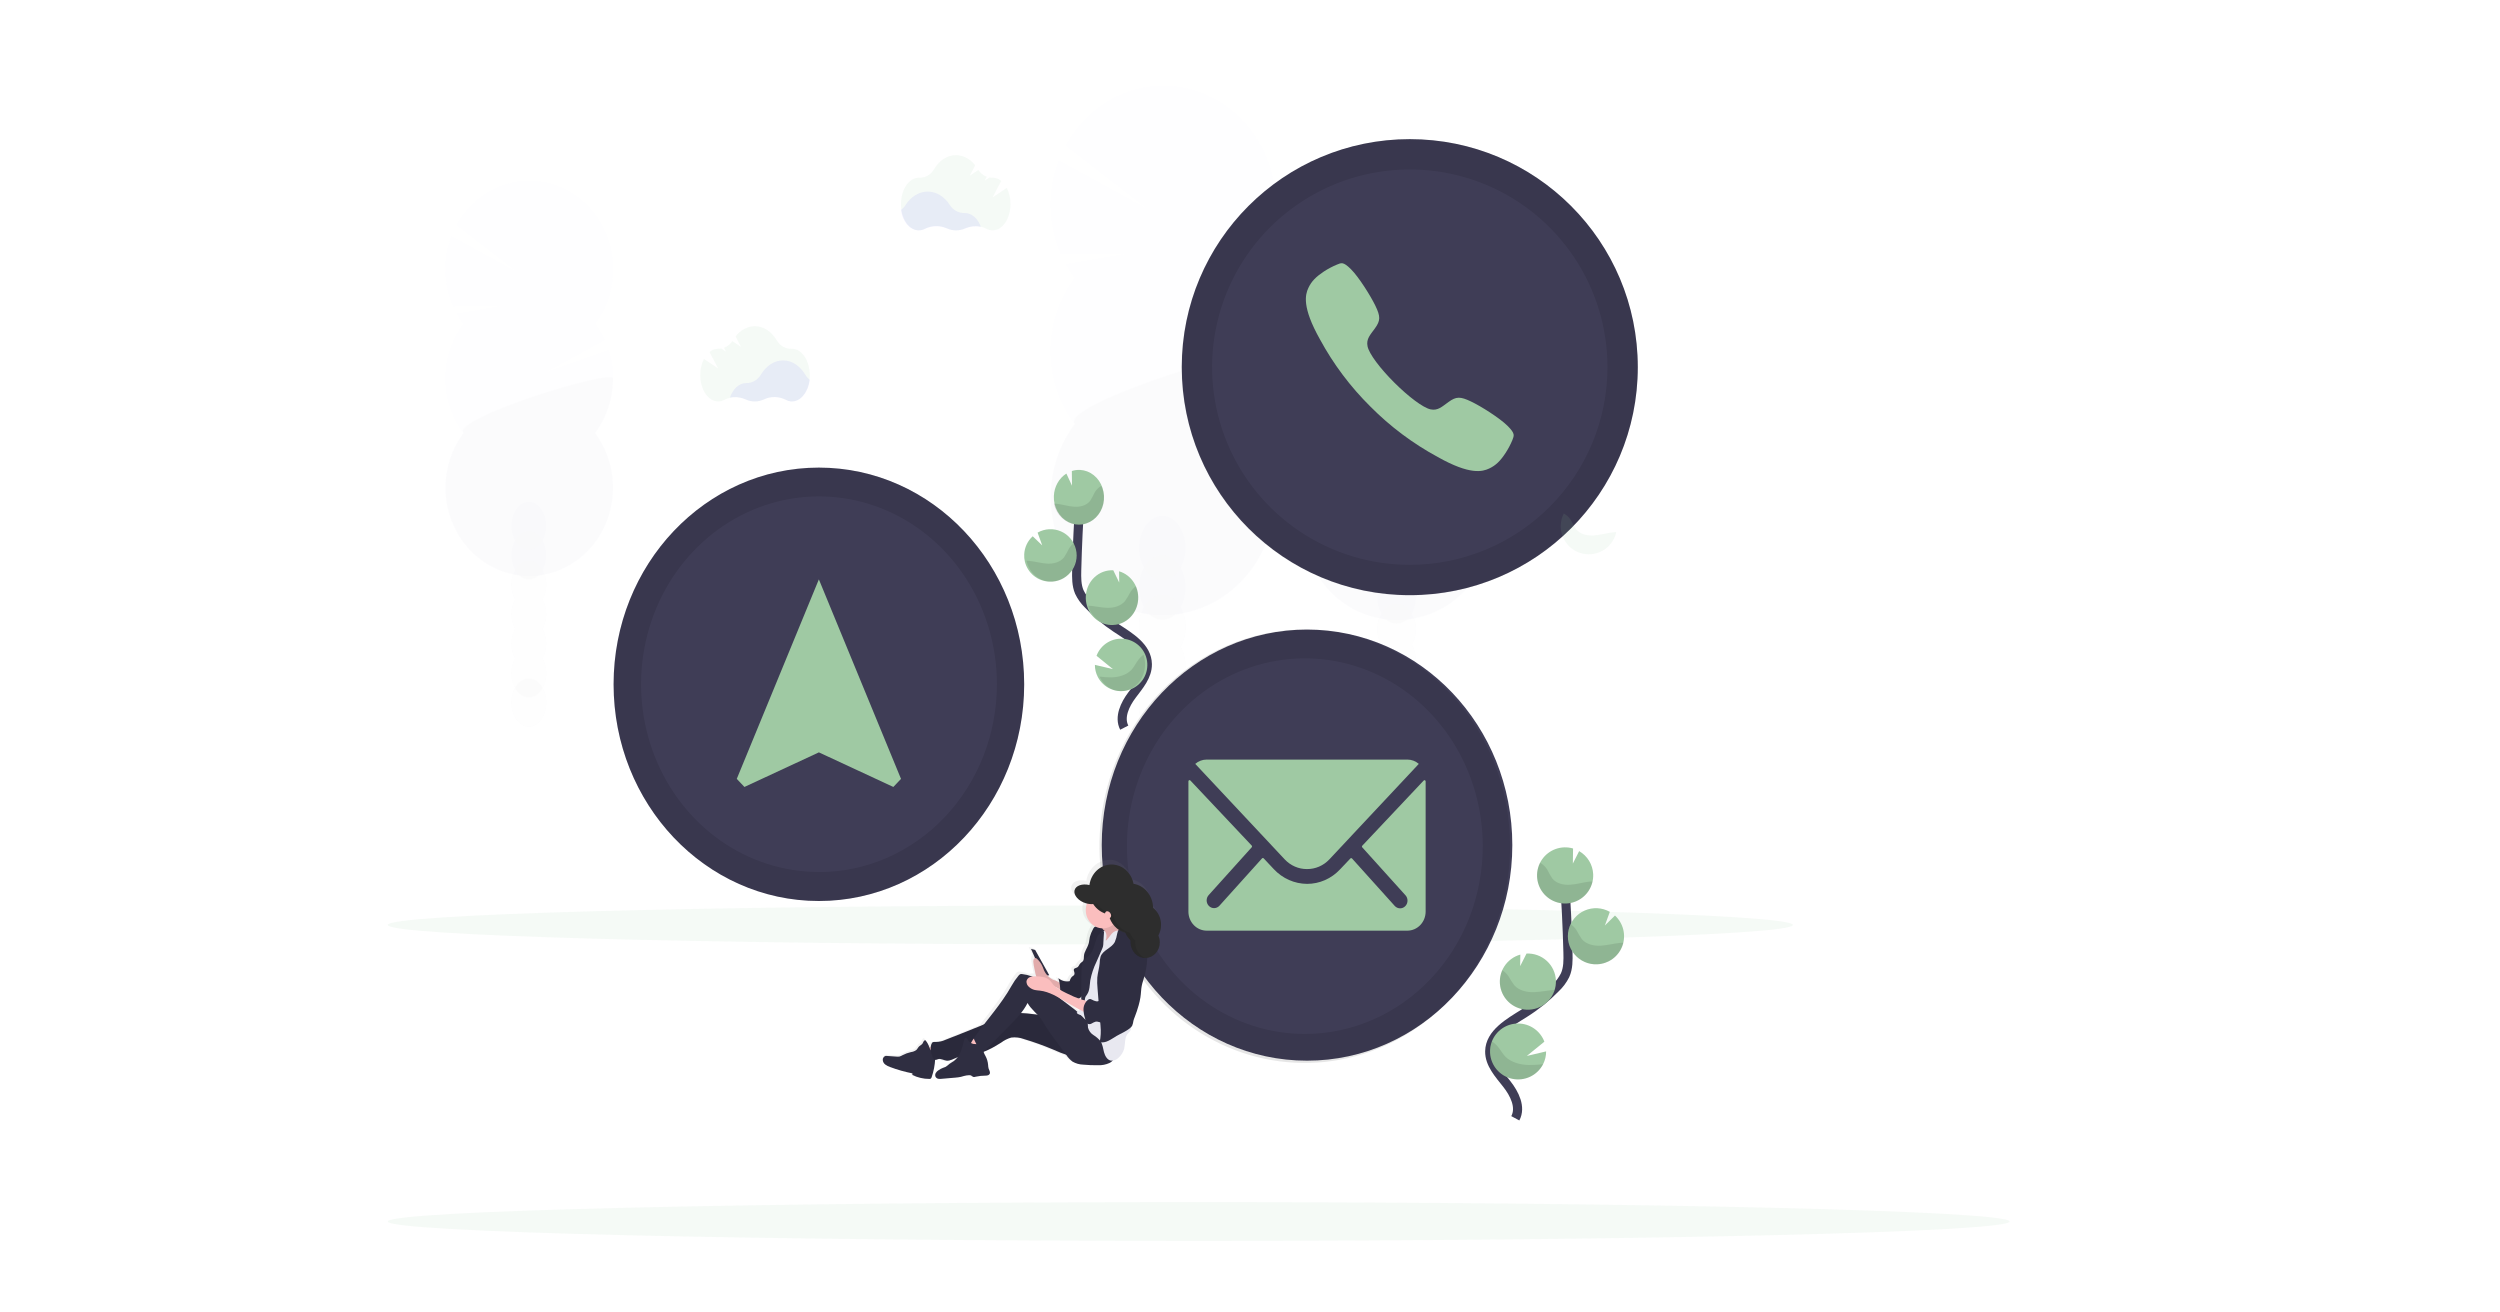 <svg width="1096" height="575" viewBox="0 0 1096 575" fill="none" xmlns="http://www.w3.org/2000/svg">
<g id="undraw_contact_us_15o2 1">
<g id="Group" opacity="0.1">
<path id="Vector" opacity="0.1" d="M509.553 358.176C515.22 358.176 519.814 351.838 519.814 344.021C519.814 336.203 515.22 329.865 509.553 329.865C503.885 329.865 499.291 336.203 499.291 344.021C499.291 351.838 503.885 358.176 509.553 358.176Z" fill="#3F3D56"/>
<path id="Vector_2" opacity="0.1" d="M517.677 283.455C519.109 280.822 519.849 277.835 519.823 274.8C519.823 266.981 515.224 260.645 509.553 260.645C503.881 260.645 499.255 267 499.255 274.819C499.229 277.854 499.969 280.841 501.401 283.474C499.994 286.116 499.255 289.095 499.255 292.124C499.255 295.154 499.994 298.132 501.401 300.775C499.994 303.417 499.255 306.395 499.255 309.425C499.255 312.454 499.994 315.433 501.401 318.075C499.967 320.707 499.226 323.695 499.255 326.73C499.255 334.539 503.854 340.885 509.516 340.885C515.179 340.885 519.787 334.539 519.787 326.73C519.816 323.695 519.075 320.707 517.641 318.075C519.048 315.433 519.786 312.454 519.786 309.425C519.786 306.395 519.048 303.417 517.641 300.775C519.048 298.132 519.786 295.154 519.786 292.124C519.786 289.095 519.048 286.116 517.641 283.474L517.677 283.455Z" fill="#3F3D56"/>
<path id="Vector_3" opacity="0.1" d="M509.553 271.675C515.22 271.675 519.814 265.337 519.814 257.519C519.814 249.701 515.22 243.363 509.553 243.363C503.885 243.363 499.291 249.701 499.291 257.519C499.291 265.337 503.885 271.675 509.553 271.675Z" fill="#3F3D56"/>
<path id="Vector_4" opacity="0.1" d="M509.553 254.374C515.22 254.374 519.814 248.037 519.814 240.219C519.814 232.401 515.22 226.063 509.553 226.063C503.885 226.063 499.291 232.401 499.291 240.219C499.291 248.037 503.885 254.374 509.553 254.374Z" fill="#3F3D56"/>
<path id="Vector_5" opacity="0.1" d="M471.14 121.815C469.734 119.937 468.456 117.955 467.317 115.886L494.278 111.222L465.116 111.45C462.324 105.033 460.805 98.084 460.65 91.027C460.494 83.97 461.708 76.954 464.215 70.408L503.34 91.793L467.271 63.843C470.625 57.632 475.161 52.219 480.596 47.944C486.03 43.67 492.245 40.626 498.85 39.004C505.455 37.382 512.307 37.217 518.975 38.52C525.644 39.823 531.984 42.565 537.598 46.574C543.212 50.583 547.978 55.772 551.597 61.815C555.216 67.859 557.609 74.625 558.626 81.69C559.642 88.755 559.261 95.965 557.506 102.866C555.751 109.768 552.659 116.213 548.426 121.796C550.612 124.722 552.492 127.888 554.034 131.239L519.021 150.449L556.343 137.253C558.966 145.416 559.615 154.139 558.231 162.632C556.847 171.126 553.474 179.122 548.417 185.895C554.121 193.535 557.67 202.712 558.657 212.377C559.645 222.042 558.031 231.805 554 240.549C549.969 249.293 543.685 256.665 535.865 261.823C528.044 266.981 519.004 269.717 509.778 269.717C500.552 269.717 491.512 266.981 483.692 261.823C475.872 256.665 469.587 249.293 465.556 240.549C461.526 231.805 459.912 222.042 460.899 212.377C461.887 202.712 465.435 193.535 471.14 185.895C464.323 176.765 460.616 165.486 460.616 153.869C460.616 142.253 464.323 130.973 471.14 121.843V121.815Z" fill="#6C63FF"/>
<path id="Vector_6" opacity="0.1" d="M558.94 153.841C558.957 165.46 555.249 176.746 548.417 185.867C554.121 193.507 557.67 202.684 558.657 212.349C559.645 222.014 558.031 231.776 554 240.52C549.969 249.264 543.685 256.637 535.865 261.795C528.044 266.953 519.004 269.688 509.778 269.688C500.552 269.688 491.512 266.953 483.692 261.795C475.872 256.637 469.587 249.264 465.556 240.52C461.526 231.776 459.912 222.014 460.899 212.349C461.886 202.684 465.435 193.507 471.14 185.867C464.548 177.05 558.94 148.026 558.94 153.841Z" fill="black"/>
</g>
<g id="Group_2" opacity="0.1">
<path id="Vector_7" opacity="0.1" d="M612.28 341.39C616.98 341.39 620.79 336.407 620.79 330.26C620.79 324.113 616.98 319.13 612.28 319.13C607.58 319.13 603.77 324.113 603.77 330.26C603.77 336.407 607.58 341.39 612.28 341.39Z" fill="#3F3D56"/>
<path id="Vector_8" opacity="0.1" d="M619 282.63C620.183 280.561 620.794 278.214 620.77 275.83C620.77 269.68 616.96 264.69 612.27 264.69C607.58 264.69 603.76 269.69 603.76 275.83C603.734 278.215 604.349 280.563 605.54 282.63C604.373 284.708 603.76 287.052 603.76 289.435C603.76 291.818 604.373 294.162 605.54 296.24C604.373 298.318 603.76 300.662 603.76 303.045C603.76 305.428 604.373 307.772 605.54 309.85C604.349 311.917 603.734 314.265 603.76 316.65C603.76 322.8 607.57 327.79 612.27 327.79C616.97 327.79 620.77 322.79 620.77 316.65C620.794 314.266 620.183 311.919 619 309.85C620.158 307.769 620.765 305.427 620.765 303.045C620.765 300.663 620.158 298.321 619 296.24C620.158 294.159 620.765 291.817 620.765 289.435C620.765 287.053 620.158 284.711 619 282.63Z" fill="#3F3D56"/>
<path id="Vector_9" opacity="0.1" d="M612.28 273.35C616.98 273.35 620.79 268.367 620.79 262.22C620.79 256.073 616.98 251.09 612.28 251.09C607.58 251.09 603.77 256.073 603.77 262.22C603.77 268.367 607.58 273.35 612.28 273.35Z" fill="#3F3D56"/>
<path id="Vector_10" opacity="0.1" d="M612.28 259.74C616.98 259.74 620.79 254.757 620.79 248.61C620.79 242.463 616.98 237.48 612.28 237.48C607.58 237.48 603.77 242.463 603.77 248.61C603.77 254.757 607.58 259.74 612.28 259.74Z" fill="#3F3D56"/>
<path id="Vector_11" opacity="0.1" d="M580.44 155.48C579.272 154.005 578.213 152.448 577.27 150.82L599.62 147.15L575.45 147.33C573.131 142.284 571.866 136.817 571.732 131.265C571.598 125.713 572.598 120.192 574.67 115.04L607.1 131.87L577.19 109.87C579.987 105.018 583.754 100.795 588.257 97.464C592.759 94.133 597.899 91.766 603.357 90.51C608.815 89.255 614.473 89.138 619.978 90.166C625.483 91.195 630.717 93.347 635.353 96.489C639.989 99.631 643.928 103.695 646.924 108.427C649.919 113.159 651.907 118.457 652.764 123.992C653.62 129.526 653.327 135.178 651.901 140.594C650.476 146.01 647.95 151.074 644.48 155.47C646.29 157.774 647.849 160.265 649.13 162.9L620.13 177.97L651.06 167.59C653.232 174.011 653.769 180.872 652.622 187.552C651.475 194.233 648.68 200.522 644.49 205.85C649.224 211.858 652.17 219.076 652.993 226.68C653.816 234.284 652.482 241.967 649.144 248.848C645.805 255.729 640.596 261.532 634.114 265.591C627.632 269.651 620.138 271.804 612.49 271.804C604.842 271.804 597.348 269.651 590.865 265.591C584.383 261.532 579.175 255.729 575.836 248.848C572.498 241.967 571.163 234.284 571.986 226.68C572.809 219.076 575.756 211.858 580.49 205.85C574.84 198.669 571.769 189.797 571.769 180.66C571.769 171.523 574.84 162.651 580.49 155.47L580.44 155.48Z" fill="#6C63FF"/>
<path id="Vector_12" opacity="0.1" d="M653.2 180.67C653.213 189.809 650.141 198.685 644.48 205.86C649.213 211.868 652.16 219.086 652.983 226.69C653.806 234.294 652.472 241.977 649.133 248.858C645.795 255.739 640.586 261.542 634.104 265.601C627.622 269.661 620.128 271.814 612.48 271.814C604.831 271.814 597.337 269.661 590.855 265.601C584.373 261.542 579.165 255.739 575.826 248.858C572.488 241.977 571.153 234.294 571.976 226.69C572.799 219.086 575.746 211.868 580.48 205.86C575 198.93 653.2 176.1 653.2 180.67Z" fill="black"/>
</g>
<g id="Group_3" opacity="0.1">
<path id="Vector_13" opacity="0.1" d="M231.843 318.626C236.081 318.626 239.517 313.892 239.517 308.052C239.517 302.212 236.081 297.478 231.843 297.478C227.605 297.478 224.17 302.212 224.17 308.052C224.17 313.892 227.605 318.626 231.843 318.626Z" fill="#3F3D56"/>
<path id="Vector_14" opacity="0.1" d="M237.912 262.801C238.979 260.835 239.53 258.605 239.508 256.341C239.508 250.498 236.082 245.757 231.843 245.757C227.605 245.757 224.17 250.508 224.17 256.341C224.151 258.606 224.705 260.836 225.775 262.801C224.723 264.776 224.17 267.002 224.17 269.266C224.17 271.531 224.723 273.757 225.775 275.731C224.723 277.706 224.17 279.932 224.17 282.196C224.17 284.461 224.723 286.687 225.775 288.661C224.705 290.627 224.151 292.856 224.17 295.122C224.17 300.965 227.605 305.705 231.843 305.705C236.082 305.705 239.508 300.955 239.508 295.122C239.53 292.857 238.979 290.628 237.912 288.661C238.956 286.684 239.504 284.459 239.504 282.196C239.504 279.934 238.956 277.709 237.912 275.731C238.956 273.754 239.504 271.529 239.504 269.266C239.504 267.004 238.956 264.779 237.912 262.801V262.801Z" fill="#3F3D56"/>
<path id="Vector_15" opacity="0.1" d="M231.843 253.985C236.081 253.985 239.517 249.251 239.517 243.411C239.517 237.571 236.081 232.837 231.843 232.837C227.605 232.837 224.17 237.571 224.17 243.411C224.17 249.251 227.605 253.985 231.843 253.985Z" fill="#3F3D56"/>
<path id="Vector_16" opacity="0.1" d="M231.843 241.055C236.081 241.055 239.517 236.321 239.517 230.481C239.517 224.641 236.081 219.907 231.843 219.907C227.605 219.907 224.17 224.641 224.17 230.481C224.17 236.321 227.605 241.055 231.843 241.055Z" fill="#3F3D56"/>
<path id="Vector_17" opacity="0.1" d="M203.133 142.003C202.083 140.6 201.128 139.12 200.274 137.576L220.428 134.089L198.633 134.26C196.542 129.466 195.402 124.273 195.281 118.998C195.16 113.724 196.061 108.478 197.93 103.583L227.172 119.573L200.202 98.672C202.724 94.062 206.121 90.05 210.181 86.885C214.241 83.721 218.876 81.472 223.797 80.279C228.719 79.086 233.821 78.975 238.785 79.952C243.749 80.93 248.468 82.975 252.649 85.959C256.829 88.944 260.381 92.805 263.082 97.3C265.783 101.796 267.576 106.83 268.348 112.088C269.12 117.346 268.856 122.715 267.57 127.861C266.285 133.006 264.007 137.817 260.878 141.994C262.517 144.178 263.923 146.545 265.071 149.052L238.922 163.37L266.812 153.508C268.771 159.608 269.255 166.127 268.22 172.473C267.186 178.82 264.666 184.795 260.887 189.857C265.156 195.564 267.813 202.423 268.555 209.647C269.297 216.871 268.094 224.169 265.084 230.707C262.073 237.244 257.377 242.757 251.532 246.614C245.687 250.471 238.929 252.516 232.033 252.516C225.136 252.516 218.379 250.471 212.534 246.614C206.689 242.757 201.992 237.244 198.982 230.707C195.971 224.169 194.768 216.871 195.51 209.647C196.252 202.423 198.909 195.564 203.178 189.857C198.084 183.034 195.314 174.606 195.314 165.925C195.314 157.245 198.084 148.816 203.178 141.994L203.133 142.003Z" fill="#6C63FF"/>
<path id="Vector_18" opacity="0.1" d="M268.741 165.935C268.754 174.617 265.983 183.05 260.878 189.866C265.147 195.574 267.804 202.432 268.546 209.656C269.288 216.88 268.085 224.179 265.075 230.716C262.064 237.254 257.368 242.766 251.523 246.623C245.678 250.48 238.92 252.526 232.024 252.526C225.127 252.526 218.37 250.48 212.525 246.623C206.68 242.766 201.983 237.254 198.973 230.716C195.962 224.179 194.759 216.88 195.501 209.656C196.243 202.432 198.9 195.574 203.169 189.866C198.209 183.283 268.741 161.593 268.741 165.935Z" fill="black"/>
</g>
<path id="Vector_19" opacity="0.1" d="M525.5 544C721.837 544 881 540.194 881 535.5C881 530.806 721.837 527 525.5 527C329.163 527 170 530.806 170 535.5C170 540.194 329.163 544 525.5 544Z" fill="#9FC9A3"/>
<path id="Vector_20" opacity="0.1" d="M478 414C648.104 414 786 410.194 786 405.5C786 400.806 648.104 397 478 397C307.896 397 170 400.806 170 405.5C170 410.194 307.896 414 478 414Z" fill="#9FC9A3"/>
<path id="Vector_21" opacity="0.1" d="M430 99.401C427.717 98.974 425.357 99.229 423.221 100.133C421.942 100.699 420.557 100.991 419.156 100.991C417.755 100.991 416.37 100.699 415.091 100.133C413.578 99.475 411.937 99.151 410.285 99.183C408.632 99.216 407.006 99.605 405.52 100.323C404.674 100.759 403.736 100.991 402.783 101C398.905 101 395.675 97.134 395 92.03C395.774 91.469 396.434 90.767 396.943 89.962C399.215 86.349 402.737 84 406.697 84C410.657 84 414.133 86.303 416.405 89.889C417.084 90.975 418.034 91.868 419.165 92.482C420.295 93.097 421.567 93.411 422.856 93.394H422.956C426.022 93.376 428.695 95.833 430 99.401Z" fill="#6C63FF"/>
<path id="Vector_22" opacity="0.1" d="M441.372 82.383L435.166 86.531L438.933 79.311C437.868 78.413 436.548 77.917 435.184 77.903H435.075C434.646 77.911 434.216 77.876 433.793 77.798L431.688 79.206L432.591 77.475C431.099 76.928 429.809 75.9 428.905 74.535L425.138 77.047L427.523 72.5C426.521 71.138 425.245 70.027 423.785 69.249C422.326 68.471 420.72 68.044 419.085 68C415.164 68 411.677 70.454 409.428 74.278C408.761 75.422 407.819 76.359 406.697 76.996C405.575 77.632 404.314 77.945 403.04 77.903H402.833C398.505 77.903 395 83.059 395 89.432C395 95.806 398.505 100.962 402.833 100.962C403.778 100.954 404.708 100.706 405.543 100.239C407.014 99.487 408.622 99.081 410.257 99.048C411.892 99.016 413.513 99.357 415.011 100.049C416.285 100.661 417.667 100.985 419.067 101C420.445 100.997 421.808 100.693 423.069 100.106C424.557 99.428 426.166 99.094 427.786 99.127C429.407 99.16 431.003 99.558 432.465 100.296C433.301 100.757 434.231 100.999 435.175 101C439.493 101 442.998 95.835 442.998 89.471C443.035 87.001 442.475 84.563 441.372 82.383V82.383Z" fill="#9FC9A3"/>
<path id="Vector_23" opacity="0.1" d="M320 174.307C322.281 173.856 324.638 174.125 326.772 175.082C328.053 175.681 329.44 175.991 330.842 175.991C332.245 175.991 333.632 175.681 334.913 175.082C336.427 174.386 338.067 174.043 339.72 174.076C341.372 174.109 342.999 174.517 344.486 175.273C345.329 175.744 346.269 175.993 347.224 176C351.103 176 354.334 171.897 355 166.493C354.226 165.9 353.569 165.157 353.065 164.303C350.784 160.477 347.261 158 343.309 158C339.357 158 335.871 160.429 333.589 164.236C332.912 165.384 331.962 166.329 330.833 166.979C329.704 167.629 328.434 167.963 327.146 167.947H327.046C323.97 167.966 321.287 170.558 320 174.307Z" fill="#6C63FF"/>
<path id="Vector_24" opacity="0.1" d="M308.601 157.374L314.817 161.521L311.04 154.311C312.108 153.41 313.431 152.911 314.799 152.893H314.898C315.33 152.9 315.763 152.868 316.19 152.798L318.295 154.197L317.391 152.475C318.88 151.927 320.167 150.898 321.068 149.535L324.835 152.047L322.487 147.49C323.489 146.129 324.766 145.021 326.225 144.244C327.684 143.467 329.29 143.042 330.924 143C334.836 143 338.332 145.454 340.582 149.278C341.248 150.42 342.188 151.357 343.308 151.993C344.428 152.63 345.688 152.944 346.96 152.903H347.177C351.495 152.903 355 158.068 355 164.432C355 170.796 351.495 175.962 347.177 175.962C346.232 175.958 345.302 175.713 344.466 175.248C342.995 174.493 341.385 174.083 339.749 174.049C338.112 174.014 336.488 174.356 334.99 175.049C333.72 175.666 332.34 175.99 330.942 176C329.561 175.999 328.195 175.694 326.931 175.106C325.445 174.428 323.838 174.094 322.219 174.127C320.599 174.16 319.005 174.559 317.545 175.296C316.709 175.757 315.779 175.999 314.835 176C310.507 176 307.002 170.844 307.002 164.47C306.96 162.001 307.51 159.56 308.601 157.374V157.374Z" fill="#9FC9A3"/>
<path id="Vector_25" d="M664.31 490.26C666.92 485.42 663.96 479.5 660.56 475.19C657.16 470.88 653 466.39 653.09 460.9C653.22 453.01 661.6 448.34 668.29 444.16C673.258 441.045 677.84 437.352 681.94 433.16C683.655 431.546 685.073 429.644 686.13 427.54C687.52 424.46 687.48 420.94 687.39 417.54C687.103 406.28 686.547 395.027 685.72 383.78" stroke="#3F3D56" stroke-width="4" stroke-miterlimit="10"/>
<path id="Vector_26" d="M698.45 383.22C698.354 381.157 697.74 379.152 696.665 377.389C695.59 375.626 694.089 374.161 692.3 373.13L689.54 378.58L689.63 371.98C687.127 371.243 684.455 371.32 681.998 372.201C679.542 373.082 677.429 374.72 675.965 376.88C674.5 379.039 673.76 381.608 673.851 384.216C673.941 386.824 674.858 389.335 676.469 391.388C678.08 393.441 680.301 394.929 682.812 395.637C685.324 396.345 687.995 396.237 690.441 395.328C692.887 394.419 694.981 392.756 696.42 390.58C697.86 388.404 698.571 385.826 698.45 383.22Z" fill="#9FC9A3"/>
<path id="Vector_27" d="M676.49 466.54C675.252 468.947 673.254 470.879 670.808 472.036C668.361 473.193 665.601 473.512 662.954 472.943C660.308 472.374 657.923 470.948 656.169 468.887C654.415 466.825 653.389 464.243 653.25 461.54C653.158 459.835 653.431 458.131 654.05 456.54C654.956 454.22 656.545 452.229 658.606 450.83C660.667 449.431 663.104 448.69 665.595 448.704C668.085 448.718 670.513 449.487 672.559 450.909C674.604 452.331 676.17 454.34 677.05 456.67L669.36 462.93L677.82 460.93C677.83 462.879 677.374 464.803 676.49 466.54Z" fill="#9FC9A3"/>
<path id="Vector_28" d="M670.41 442.64C667.389 442.782 664.421 441.808 662.073 439.902C659.725 437.996 658.16 435.292 657.678 432.306C657.196 429.32 657.83 426.262 659.459 423.714C661.088 421.165 663.598 419.306 666.51 418.49L666.44 423.56L669.23 418.04C672.492 417.887 675.681 419.037 678.096 421.236C680.51 423.435 681.952 426.503 682.105 429.765C682.257 433.027 681.108 436.216 678.909 438.631C676.71 441.045 673.642 442.488 670.38 442.64H670.41Z" fill="#9FC9A3"/>
<path id="Vector_29" d="M700.3 422.75C698.391 422.849 696.486 422.501 694.735 421.736C692.984 420.971 691.435 419.808 690.211 418.34C688.987 416.873 688.121 415.14 687.683 413.28C687.245 411.42 687.245 409.483 687.685 407.623C688.125 405.763 688.992 404.031 690.217 402.564C691.443 401.098 692.992 399.936 694.744 399.173C696.496 398.409 698.402 398.063 700.31 398.163C702.219 398.264 704.078 398.807 705.74 399.75L703.57 405.75L708 401.37C709.792 403.013 711.057 405.149 711.636 407.51C712.216 409.871 712.083 412.35 711.255 414.636C710.427 416.921 708.942 418.911 706.985 420.353C705.028 421.795 702.688 422.626 700.26 422.74L700.3 422.75Z" fill="#9FC9A3"/>
<path id="Vector_30" opacity="0.1" d="M696.79 386.5C693.95 386.81 691.19 387.69 688.33 387.87C685.47 388.05 682.33 387.36 680.55 385.15C679.713 383.862 678.952 382.527 678.27 381.15C677.493 379.937 676.428 378.933 675.17 378.23C674.374 379.79 673.919 381.502 673.838 383.252C673.756 385.002 674.048 386.749 674.696 388.376C675.343 390.004 676.33 391.475 677.592 392.69C678.853 393.906 680.359 394.838 682.009 395.425C683.66 396.012 685.416 396.24 687.162 396.094C688.907 395.948 690.602 395.431 692.131 394.577C693.661 393.724 694.991 392.554 696.032 391.146C697.074 389.737 697.803 388.123 698.17 386.41C697.72 386.42 697.25 386.45 696.79 386.5Z" fill="black"/>
<path id="Vector_31" opacity="0.1" d="M700.3 422.75C698.177 422.85 696.065 422.4 694.168 421.442C692.271 420.484 690.655 419.051 689.476 417.283C688.297 415.516 687.596 413.473 687.441 411.353C687.285 409.234 687.681 407.111 688.59 405.19C689.566 405.849 690.405 406.691 691.06 407.67C691.795 409.072 692.61 410.431 693.5 411.74C695.42 413.99 698.7 414.74 701.67 414.59C704.64 414.44 707.51 413.59 710.47 413.34C710.88 413.34 711.29 413.28 711.71 413.27C711.097 415.876 709.652 418.211 707.593 419.922C705.534 421.632 702.974 422.625 700.3 422.75Z" fill="black"/>
<path id="Vector_32" opacity="0.1" d="M670.41 442.64C668.309 442.738 666.219 442.297 664.337 441.358C662.455 440.419 660.846 439.014 659.661 437.276C658.477 435.538 657.758 433.526 657.572 431.431C657.386 429.336 657.74 427.229 658.6 425.31C659.615 425.978 660.499 426.825 661.21 427.81C662.016 429.245 662.908 430.631 663.88 431.96C665.95 434.27 669.45 435.09 672.59 434.96C675.73 434.83 678.59 434.15 681.59 433.96C680.843 436.38 679.37 438.511 677.37 440.064C675.369 441.617 672.939 442.516 670.41 442.64Z" fill="black"/>
<path id="Vector_33" opacity="0.1" d="M676.49 466.54C675.252 468.947 673.254 470.879 670.808 472.036C668.361 473.193 665.601 473.512 662.954 472.943C660.308 472.374 657.923 470.948 656.169 468.887C654.415 466.825 653.389 464.243 653.25 461.54C653.158 459.835 653.431 458.131 654.05 456.54C655.064 457.206 655.974 458.018 656.75 458.95C657.92 460.37 658.69 461.95 660.05 463.32C662.56 465.79 666.63 466.81 670.24 466.9C672.329 466.906 674.416 466.786 676.49 466.54Z" fill="black"/>
<path id="Vector_34" d="M492.868 319C490.512 314.418 493.184 308.801 496.263 304.712C499.342 300.623 503.08 296.364 502.999 291.155C502.89 283.66 495.324 279.239 489.275 275.274C484.791 272.32 480.656 268.817 476.959 264.838C475.404 263.315 474.119 261.513 473.167 259.516C471.921 256.584 471.957 253.254 472.029 250.029C472.3 239.346 472.803 228.67 473.537 218" stroke="#3F3D56" stroke-width="4" stroke-miterlimit="10"/>
<path id="Vector_35" d="M462.012 217.446C462.096 215.436 462.643 213.482 463.602 211.763C464.561 210.043 465.901 208.615 467.498 207.61L469.965 212.923L469.893 206.489C471.068 206.116 472.29 205.955 473.512 206.011C475.685 206.121 477.779 206.932 479.53 208.341C481.28 209.75 482.609 211.693 483.347 213.926C484.085 216.158 484.2 218.58 483.678 220.883C483.155 223.187 482.018 225.27 480.41 226.869C478.802 228.467 476.796 229.51 474.645 229.865C472.494 230.22 470.295 229.871 468.326 228.863C466.357 227.854 464.706 226.231 463.582 224.199C462.458 222.167 461.912 219.817 462.012 217.446V217.446Z" fill="#9FC9A3"/>
<path id="Vector_36" d="M481.271 296.754C482.476 299.101 484.452 300.962 486.867 302.025C489.282 303.088 491.989 303.289 494.534 302.593C497.079 301.896 499.307 300.346 500.845 298.202C502.383 296.058 503.136 293.45 502.98 290.817C502.823 288.183 501.765 285.683 499.984 283.736C498.203 281.79 495.806 280.515 493.196 280.126C490.587 279.737 487.923 280.257 485.651 281.599C483.379 282.941 481.638 285.023 480.719 287.496L487.903 293.345L480 291.476C479.994 293.312 480.429 295.122 481.271 296.754V296.754Z" fill="#9FC9A3"/>
<path id="Vector_37" d="M486.956 273.986C489.777 274.128 492.549 273.18 494.744 271.323C496.938 269.467 498.401 266.832 498.852 263.922C499.304 261.011 498.712 258.029 497.191 255.545C495.67 253.06 493.326 251.248 490.606 250.453L490.662 255.393L488.057 250.015C485.013 249.858 482.034 250.971 479.775 253.107C477.517 255.243 476.164 258.228 476.014 261.406C475.948 262.79 476.116 264.175 476.509 265.499C477.198 267.866 478.572 269.952 480.442 271.472C482.313 272.992 484.588 273.87 486.956 273.986V273.986Z" fill="#9FC9A3"/>
<path id="Vector_38" d="M459.955 254.985C461.732 255.076 463.506 254.75 465.135 254.034C466.765 253.318 468.206 252.232 469.345 250.86C470.484 249.488 471.289 247.87 471.696 246.132C472.103 244.394 472.101 242.585 471.691 240.848C471.281 239.111 470.473 237.494 469.332 236.125C468.191 234.755 466.748 233.671 465.117 232.958C463.486 232.244 461.712 231.922 459.935 232.016C458.159 232.11 456.428 232.617 454.881 233.499L456.911 239.104L452.739 235.096C451.627 236.107 450.725 237.33 450.086 238.693C449.446 240.055 449.083 241.532 449.015 243.037C448.96 244.101 449.057 245.167 449.304 246.204C449.888 248.629 451.243 250.798 453.165 252.383C455.087 253.967 457.47 254.88 459.955 254.985Z" fill="#9FC9A3"/>
<path id="Vector_39" opacity="0.1" d="M463.247 220.848C465.813 221.142 468.306 221.977 470.881 222.148C473.456 222.319 476.302 221.664 477.92 219.567C478.673 218.345 479.358 217.077 479.971 215.771C480.676 214.619 481.642 213.667 482.781 213C483.502 214.481 483.913 216.106 483.988 217.768C484.062 219.429 483.798 221.088 483.213 222.634C482.628 224.18 481.735 225.576 480.595 226.73C479.455 227.884 478.093 228.769 476.601 229.326C475.108 229.883 473.52 230.099 471.942 229.959C470.364 229.819 468.833 229.326 467.451 228.515C466.068 227.703 464.867 226.591 463.927 225.252C462.987 223.914 462.33 222.38 462 220.753C462.407 220.763 462.822 220.801 463.247 220.848Z" fill="black"/>
<path id="Vector_40" opacity="0.1" d="M460.332 254.987C462.253 255.082 464.164 254.644 465.88 253.717C467.596 252.789 469.059 251.403 470.126 249.694C471.193 247.985 471.828 246.01 471.97 243.961C472.111 241.912 471.755 239.858 470.935 238C470.049 238.638 469.286 239.452 468.689 240.399C468.024 241.755 467.286 243.07 466.48 244.336C464.751 246.513 461.781 247.239 459.091 247.093C456.402 246.948 453.803 246.126 451.123 245.884C450.752 245.884 450.371 245.826 450 245.817C450.553 248.338 451.861 250.598 453.726 252.253C455.591 253.908 457.91 254.868 460.332 254.987V254.987Z" fill="black"/>
<path id="Vector_41" opacity="0.1" d="M487.218 273.986C489.138 274.085 491.051 273.654 492.772 272.735C494.493 271.815 495.965 270.437 497.048 268.733C498.131 267.029 498.788 265.056 498.957 263.001C499.125 260.947 498.8 258.881 498.011 257C497.085 257.653 496.279 258.483 495.635 259.45C494.898 260.857 494.083 262.216 493.195 263.518C491.294 265.782 488.104 266.586 485.225 266.458C482.346 266.331 479.742 265.665 477 265.478C477.679 267.852 479.025 269.944 480.853 271.466C482.682 272.989 484.905 273.869 487.218 273.986V273.986Z" fill="black"/>
<path id="Vector_42" opacity="0.1" d="M482 296.614C483.244 299.293 485.356 301.339 487.906 302.336C490.455 303.332 493.249 303.204 495.716 301.976C498.183 300.748 500.138 298.514 501.18 295.731C502.222 292.947 502.273 289.824 501.322 287C500.446 287.635 499.662 288.416 498.999 289.317C497.992 290.682 497.277 292.201 496.158 293.519C493.989 295.893 490.495 296.874 487.379 296.961C485.582 296.962 483.786 296.846 482 296.614V296.614Z" fill="black"/>
<path id="Vector_43" d="M618.05 260.92C673.256 260.92 718.01 216.166 718.01 160.96C718.01 105.754 673.256 61 618.05 61C562.844 61 518.09 105.754 518.09 160.96C518.09 216.166 562.844 260.92 618.05 260.92Z" fill="#3F3D56"/>
<path id="Vector_44" d="M660.96 186.74C657.48 183.26 649.11 178.01 644.96 176.05C640.17 173.75 638.41 173.79 635.02 176.24C632.2 178.24 630.37 180.17 627.13 179.46C623.89 178.75 617.47 173.91 611.26 167.72C605.05 161.53 600.23 155.15 599.54 151.86C598.85 148.57 600.75 146.78 602.77 143.96C605.21 140.57 605.28 138.81 602.96 134.02C600.96 129.87 595.77 121.52 592.26 118.02C588.75 114.52 587.99 115.29 586.07 116.02C584.094 116.848 582.197 117.852 580.4 119.02C576.92 121.35 574.97 123.29 573.6 126.21C572.23 129.13 570.68 134.55 578.65 148.74C584.53 159.595 591.976 169.525 600.75 178.21C609.464 187.004 619.428 194.464 630.32 200.35C644.5 208.35 649.93 206.76 652.85 205.4C655.77 204.04 657.71 202.11 660.03 198.6C661.2 196.805 662.204 194.907 663.03 192.93C663.69 191.01 664.47 190.23 660.96 186.74Z" fill="#9FC9A3"/>
<path id="Vector_45" opacity="0.1" d="M618.05 61.01C598.268 61 578.927 66.858 562.474 77.842C546.022 88.826 533.197 104.444 525.622 122.719C518.047 140.993 516.062 161.104 519.919 180.507C523.776 199.91 533.301 217.732 547.289 231.721C561.278 245.709 579.1 255.234 598.503 259.091C617.906 262.948 638.017 260.963 656.291 253.388C674.566 245.813 690.183 232.988 701.168 216.536C712.152 200.083 718.01 180.742 718 160.96C717.987 134.456 707.452 109.041 688.711 90.299C669.969 71.558 644.554 61.023 618.05 61.01ZM618.05 247.63C600.908 247.63 584.152 242.547 569.899 233.023C555.646 223.5 544.537 209.964 537.977 194.127C531.418 178.29 529.701 160.864 533.045 144.052C536.39 127.239 544.644 111.796 556.765 99.675C568.886 87.554 584.329 79.299 601.142 75.955C617.954 72.611 635.38 74.328 651.217 80.887C667.054 87.447 680.59 98.556 690.113 112.809C699.637 127.062 704.72 143.818 704.72 160.96C704.72 172.342 702.478 183.612 698.123 194.127C693.767 204.642 687.383 214.197 679.335 222.245C671.287 230.293 661.732 236.677 651.217 241.033C640.702 245.388 629.432 247.63 618.05 247.63Z" fill="black"/>
<path id="Vector_46" d="M573 465C622.706 465 663 422.691 663 370.5C663 318.309 622.706 276 573 276C523.294 276 483 318.309 483 370.5C483 422.691 523.294 465 573 465Z" fill="#3F3D56"/>
<path id="Vector_47" d="M624.136 342.199L597.221 370.757C597.174 370.804 597.136 370.861 597.111 370.924C597.085 370.987 597.072 371.055 597.072 371.123C597.072 371.191 597.085 371.259 597.111 371.322C597.136 371.385 597.174 371.441 597.221 371.489L616.106 392.431C616.558 392.906 616.865 393.509 616.989 394.166C617.113 394.822 617.049 395.502 616.804 396.12C616.559 396.738 616.144 397.267 615.612 397.64C615.08 398.013 614.454 398.214 613.813 398.218C612.95 398.216 612.122 397.859 611.511 397.224L592.725 376.356C592.629 376.258 592.5 376.203 592.365 376.203C592.231 376.203 592.102 376.258 592.006 376.356L587.428 381.177C585.554 383.176 583.316 384.764 580.845 385.848C578.374 386.932 575.721 387.49 573.04 387.489C570.309 387.476 567.608 386.895 565.094 385.781C562.58 384.666 560.305 383.041 558.4 380.999L554.003 376.309C553.907 376.211 553.778 376.156 553.643 376.156C553.509 376.156 553.379 376.211 553.283 376.309L534.543 397.13C534.241 397.445 533.883 397.695 533.489 397.866C533.095 398.036 532.672 398.124 532.245 398.124C531.818 398.124 531.396 398.036 531.002 397.866C530.607 397.695 530.249 397.445 529.948 397.13C529.645 396.816 529.404 396.443 529.24 396.032C529.075 395.62 528.991 395.179 528.991 394.734C528.991 394.288 529.075 393.847 529.24 393.436C529.404 393.025 529.645 392.651 529.948 392.338L548.76 371.442C548.844 371.34 548.89 371.21 548.89 371.076C548.89 370.942 548.844 370.812 548.76 370.71L521.845 342.152C521.776 342.08 521.688 342.03 521.592 342.01C521.495 341.99 521.396 342 521.305 342.039C521.214 342.079 521.137 342.145 521.083 342.23C521.028 342.315 521 342.416 521 342.518V399.662C521.007 401.871 521.852 403.988 523.349 405.55C524.847 407.112 526.876 407.993 528.994 408H617.005C619.123 407.993 621.152 407.112 622.65 405.55C624.148 403.988 624.992 401.871 625 399.662V342.565C625.004 342.458 624.977 342.353 624.922 342.264C624.867 342.174 624.786 342.104 624.692 342.064C624.597 342.024 624.493 342.016 624.393 342.04C624.294 342.064 624.204 342.12 624.136 342.199V342.199Z" fill="#9FC9A3"/>
<path id="Vector_48" d="M572.964 380.999C574.789 381.018 576.599 380.652 578.287 379.922C579.974 379.193 581.505 378.115 582.787 376.753L622 334.887C620.608 333.678 618.86 333.011 617.052 333H528.948C527.139 333.006 525.39 333.674 524 334.887L563.222 376.753C564.493 378.108 566.01 379.181 567.683 379.91C569.356 380.64 571.152 381.01 572.964 380.999V380.999Z" fill="#9FC9A3"/>
<path id="Vector_49" opacity="0.1" d="M572.045 276C554.241 275.991 536.834 281.555 522.027 291.991C507.219 302.426 495.677 317.262 488.859 334.623C482.042 351.984 480.256 371.089 483.727 389.522C487.198 407.955 495.771 424.886 508.36 438.175C520.95 451.464 536.99 460.513 554.453 464.177C571.915 467.841 590.015 465.956 606.462 458.759C622.909 451.563 636.965 439.379 646.851 423.75C656.737 408.12 662.009 389.746 662 370.953C661.988 345.773 652.507 321.629 635.64 303.825C618.772 286.021 595.899 276.013 572.045 276ZM572.045 453.289C556.617 453.289 541.536 448.46 528.709 439.413C515.881 430.366 505.884 417.506 499.98 402.461C494.076 387.416 492.531 370.861 495.541 354.889C498.551 338.918 505.98 324.247 516.889 312.732C527.797 301.217 541.696 293.375 556.827 290.198C571.958 287.021 587.642 288.652 601.895 294.883C616.149 301.115 628.331 311.669 636.902 325.209C645.473 338.749 650.048 354.668 650.048 370.953C650.048 392.79 641.83 413.732 627.201 429.173C612.573 444.614 592.733 453.289 572.045 453.289Z" fill="black"/>
<path id="Vector_50" d="M359 395C408.706 395 449 352.467 449 300C449 247.533 408.706 205 359 205C309.294 205 269 247.533 269 300C269 352.467 309.294 395 359 395Z" fill="#3F3D56"/>
<path id="Vector_51" d="M358.991 254L323 341.461L326.36 345L359 329.837L391.64 345L395 341.461L358.991 254Z" fill="#9FC9A3"/>
<path id="Vector_52" opacity="0.1" d="M359.045 205C341.243 204.991 323.838 210.554 309.031 220.987C294.225 231.42 282.683 246.254 275.864 263.612C269.045 280.97 267.256 300.073 270.724 318.504C274.191 336.936 282.76 353.868 295.345 367.158C307.929 380.449 323.966 389.502 341.425 393.171C358.885 396.841 376.983 394.962 393.431 387.773C409.879 380.584 423.938 368.408 433.829 352.784C443.72 337.16 449 318.791 449 300C449 274.813 439.524 250.656 422.656 232.842C405.787 215.027 382.907 205.013 359.045 205V205ZM359.045 382.289C343.616 382.289 328.533 377.459 315.704 368.41C302.876 359.36 292.878 346.498 286.975 331.45C281.073 316.403 279.531 299.845 282.544 283.872C285.558 267.899 292.991 253.228 303.905 241.715C314.818 230.202 328.721 222.364 343.855 219.192C358.989 216.021 374.674 217.658 388.927 223.897C403.179 230.136 415.358 240.697 423.924 254.243C432.49 267.79 437.057 283.713 437.048 300C437.046 321.835 428.826 342.776 414.198 358.215C399.57 373.654 379.731 382.327 359.045 382.327V382.289Z" fill="black"/>
<path id="Vector_53" opacity="0.1" d="M707.19 233.36C704.35 233.68 701.58 234.56 698.73 234.74C695.88 234.92 692.73 234.23 690.94 232.01C690.104 230.723 689.346 229.388 688.67 228.01C687.89 226.799 686.826 225.796 685.57 225.09C684.772 226.651 684.317 228.364 684.234 230.114C684.152 231.865 684.444 233.613 685.091 235.242C685.739 236.871 686.727 238.342 687.989 239.559C689.251 240.775 690.758 241.707 692.41 242.294C694.062 242.881 695.819 243.108 697.566 242.96C699.312 242.813 701.007 242.294 702.537 241.439C704.067 240.584 705.397 239.412 706.437 238.001C707.478 236.591 708.205 234.974 708.57 233.26C708.11 233.28 707.65 233.31 707.19 233.36Z" fill="#9FC9A3"/>
<path id="Vector_54" d="M508 403.726C508.011 402.266 507.698 400.824 507.085 399.515C506.472 398.205 505.577 397.066 504.471 396.188C504.457 393.607 503.58 391.115 501.993 389.15C500.406 387.186 498.212 385.876 495.798 385.452C495.425 383.576 494.591 381.837 493.379 380.408C492.168 378.98 490.621 377.913 488.894 377.314V377.314C488.475 377.176 488.047 377.071 487.613 377H487.486H487.261H487.08H486.882H486.638H486.088C483.69 377.058 481.388 378.01 479.591 379.685C477.794 381.361 476.617 383.653 476.269 386.156C473.101 385.385 470.204 386.385 469.672 388.498C469.538 389.059 469.57 389.65 469.762 390.192C470.303 391.829 472.063 393.399 474.419 394.17L474.725 394.265L475.186 394.389H475.285C474.782 395.517 474.523 396.75 474.527 397.996C474.52 399.526 474.912 401.029 475.662 402.339C476.412 403.649 477.49 404.715 478.778 405.42L478.57 405.554C478.277 405.835 478.043 406.179 477.884 406.563C477.314 407.625 476.869 408.756 476.557 409.932C476.332 410.941 476.296 411.988 476.016 412.987C475.493 414.824 474.157 416.375 474.003 418.289C473.931 419.145 474.067 420.192 473.489 420.744C473.347 420.874 473.193 420.989 473.029 421.087C472.629 421.385 472.288 421.763 472.027 422.2C471.854 422.597 471.616 422.958 471.323 423.266C470.8 423.676 469.942 423.638 469.69 424.275C469.437 424.913 470.096 425.665 469.942 426.36C469.789 427.055 469.229 427.188 468.823 427.578C468.351 428.114 468.018 428.77 467.858 429.482C467.004 429.653 466.124 429.625 465.282 429.398C464.44 429.171 463.655 428.751 462.984 428.168C463.214 428.783 463.384 429.421 463.49 430.072C462.704 429.44 461.813 428.968 460.863 428.682C459.794 428.169 458.841 427.423 458.066 426.493L459.564 426.274L452.949 415.624L450.99 415.195L452.741 418.745C452.595 418.816 452.465 418.92 452.362 419.05C452.259 419.18 452.185 419.333 452.146 419.497C452.052 419.892 452.031 420.303 452.082 420.706C452.172 421.667 452.323 422.621 452.534 423.561L453.039 426.055C453.084 426.284 453.138 426.521 453.201 426.75C452.541 426.716 451.88 426.793 451.243 426.978C449.931 426.464 448.564 426.122 447.173 425.96C446.875 425.896 446.568 425.896 446.27 425.96C445.933 426.129 445.639 426.38 445.413 426.693C444.274 428.087 443.261 429.591 442.39 431.185C438.78 437.715 434.078 443.416 429.629 449.317C426.56 450.63 423.465 451.877 420.369 453.124L413.709 455.808C412.411 456.43 411.002 456.754 409.576 456.76C408.944 456.76 408.159 456.617 407.771 457.188C407.597 457.485 407.46 457.805 407.365 458.14L406.679 458.216C406.363 457.073 405.818 456.015 405.081 455.113C404.919 455.143 404.766 455.214 404.635 455.32C404.505 455.426 404.401 455.564 404.332 455.722C404.17 456.036 404.071 456.379 403.881 456.674C403.529 457.226 402.907 457.493 402.464 457.959C402.022 458.425 401.742 459.149 401.255 459.625C400.591 460.143 399.81 460.471 398.99 460.577C397.753 460.881 396.56 461.358 395.443 461.995C395.034 462.265 394.594 462.479 394.134 462.632C393.626 462.737 393.105 462.756 392.591 462.689L389.072 462.413C388.755 462.372 388.435 462.388 388.124 462.461C387.771 462.613 387.472 462.879 387.271 463.221C387.07 463.563 386.977 463.963 387.005 464.365C387.05 464.768 387.173 465.157 387.365 465.509C387.558 465.861 387.816 466.168 388.124 466.411C388.733 466.885 389.409 467.255 390.128 467.506C393.173 468.756 396.313 469.737 399.513 470.437V471.189C401.752 472.379 404.225 472.999 406.733 472.997C406.919 473.011 407.105 472.975 407.275 472.893C407.505 472.711 407.665 472.447 407.726 472.15C408.474 469.789 408.947 467.341 409.134 464.86V464.86C409.574 464.828 410.005 464.712 410.406 464.517C411.615 464.165 412.825 465.04 414.079 465.183C415.622 465.364 417.048 464.412 418.51 463.832L419.142 463.613C418.726 464.177 418.233 464.674 417.68 465.088C417.075 465.545 416.399 465.887 415.812 466.363C415.315 466.838 414.784 467.271 414.224 467.658C413.828 467.851 413.421 468.016 413.005 468.153C412.39 468.394 411.805 468.713 411.263 469.104C410.783 469.406 410.378 469.824 410.081 470.323C409.933 470.578 409.846 470.868 409.829 471.166C409.812 471.465 409.864 471.764 409.982 472.036C410.107 472.258 410.275 472.45 410.476 472.597C410.677 472.745 410.905 472.846 411.146 472.893C411.622 472.969 412.105 472.969 412.581 472.893C414.494 472.74 416.399 472.559 418.303 472.379C419.108 472.325 419.907 472.204 420.694 472.017C421.109 471.912 421.525 471.77 421.94 471.646C422.652 471.456 423.381 471.341 424.115 471.303C424.327 471.286 424.541 471.308 424.746 471.37C425.189 471.522 425.504 471.998 425.956 472.093C426.262 472.134 426.572 472.091 426.858 471.969C428.249 471.653 429.668 471.494 431.091 471.493C431.714 471.493 432.445 471.332 432.733 470.723C433.022 470.113 432.499 469.133 432.264 468.324C432.144 467.807 432.077 467.277 432.065 466.744C431.957 465.433 431.601 464.158 431.019 462.994C430.705 462.451 430.442 461.877 430.233 461.281C432.963 460.187 435.574 458.79 438.022 457.112C439.363 456.088 440.867 455.324 442.462 454.856C444.346 454.619 446.257 454.854 448.039 455.542C452.378 456.868 456.647 458.437 460.827 460.243C462.822 461.109 464.807 462.023 466.865 462.68C467.465 463.529 468.19 464.271 469.013 464.879C470.434 465.722 472.03 466.183 473.661 466.221C475.836 466.43 478.02 466.516 480.203 466.478C481.875 466.554 483.542 466.229 485.077 465.526C485.443 465.333 485.786 465.093 486.097 464.812C486.686 464.865 487.279 464.78 487.834 464.565C488.389 464.349 488.893 464.008 489.309 463.565C490.493 462.496 491.345 461.077 491.755 459.491C492.288 457.321 491.881 454.733 493.145 453C493.479 452.524 493.921 452.144 494.255 451.668C494.659 451.016 494.861 450.247 494.833 449.469C494.847 449.438 494.866 449.41 494.887 449.383C495.164 448.684 495.346 447.947 495.428 447.194C495.583 446.603 495.779 446.024 496.015 445.462C496.656 443.783 497.217 442.071 497.693 440.332C498.019 439.176 498.278 438 498.47 436.81C498.605 435.859 498.686 434.907 498.758 433.955C498.854 432.455 499.13 430.974 499.58 429.548C500.709 426.153 501.348 422.598 501.475 419.002V418.793C503.138 418.592 504.669 417.742 505.768 416.41C506.866 415.079 507.453 413.362 507.413 411.597C507.413 410.538 507.201 409.49 506.79 408.523C507.589 407.065 508.006 405.41 508 403.726ZM475.709 445.1C475.808 445.472 475.926 445.833 476.043 446.195C475.511 445.652 474.996 445.091 474.464 444.539C474.671 444.615 474.888 444.682 475.086 444.767C475.295 444.857 475.495 444.969 475.682 445.1H475.709ZM473.155 443.273C470.033 440.418 466.423 438.2 463.228 435.43C464.97 436.334 466.666 437.391 468.345 438.4C470.336 439.599 472.355 440.751 474.401 441.855C474.065 442.408 473.633 442.889 473.128 443.273H473.155ZM474.482 436.077L474.635 435.916C474.635 436.325 474.635 436.696 474.635 437.048L473.796 436.744C474.028 436.536 474.248 436.314 474.455 436.077H474.482ZM447.019 443.787C448.3 442.258 449.414 440.582 450.341 438.79C451.577 441.065 453.59 442.711 455.295 444.625C452.543 444.253 449.781 443.939 447.019 443.787Z" fill="url(#paint0_linear)"/>
<path id="Vector_55" d="M452 416L453.815 416.445L460 427.555L457.278 428L452 416Z" fill="#2F2E41"/>
<path id="Vector_56" d="M404 459.094C404.564 460.772 405.26 462.412 406.081 464C408.43 463.55 410.742 462.951 413 462.209C412.555 461.609 412.074 461.031 411.559 460.479C410.999 459.926 410.337 459.467 409.602 459.12C408.82 458.96 408.008 458.96 407.226 459.12C406.157 459.094 405.078 459.112 404 459.094Z" fill="#FBBEBE"/>
<path id="Vector_57" d="M409.699 461.706C409.153 461.462 408.665 461.103 408.27 460.655C407.874 460.206 407.58 459.678 407.407 459.106C407.055 457.958 406.459 456.898 405.66 456C405.492 456.023 405.333 456.088 405.197 456.19C405.061 456.292 404.953 456.426 404.884 456.581C404.718 456.876 404.616 457.208 404.431 457.503C404.062 458.028 403.415 458.286 402.953 458.728C402.49 459.171 402.213 459.862 401.714 460.314C401.028 460.818 400.222 461.136 399.376 461.236C398.09 461.525 396.847 461.981 395.679 462.591C395.252 462.846 394.796 463.05 394.32 463.199C393.794 463.278 393.258 463.278 392.731 463.199L389.09 462.941C388.784 462.891 388.471 462.891 388.165 462.941C387.794 463.075 387.478 463.329 387.268 463.664C387.059 463.998 386.968 464.393 387.01 464.785C387.053 465.173 387.178 465.548 387.378 465.885C387.577 466.222 387.845 466.513 388.165 466.739C388.798 467.192 389.496 467.546 390.236 467.79C393.406 468.981 396.67 469.906 399.995 470.555V471.274C402.311 472.407 404.856 472.997 407.435 472.998C407.624 473.009 407.814 472.978 407.989 472.906C408.225 472.729 408.39 472.474 408.452 472.187C409.328 469.641 409.841 466.984 409.976 464.296C410.036 463.613 409.983 462.925 409.819 462.259C409.616 461.604 410.3 461.881 409.671 461.623" fill="#2F2E41"/>
<path id="Vector_58" d="M477.506 446.951C467.038 447.614 456.697 444.376 446.211 444.035C444.91 443.944 443.603 444.03 442.322 444.29C440.988 444.673 439.696 445.203 438.468 445.872C432.849 448.637 427.033 450.928 421.226 453.21L414.549 455.833C413.25 456.452 411.842 456.775 410.418 456.78C409.781 456.78 409.002 456.638 408.625 457.196C407.541 458.901 408.052 461.391 408.769 463.303C409.002 463.919 409.396 464.591 410.023 464.657C410.463 464.626 410.895 464.511 411.296 464.317C412.506 463.976 413.715 464.837 414.97 464.979C416.512 465.15 417.945 464.222 419.406 463.654C421.826 462.707 424.461 462.707 427.006 462.29C431.263 461.542 435.215 459.45 438.907 457.073C440.25 456.062 441.752 455.312 443.343 454.857C445.229 454.623 447.14 454.853 448.927 455.53C453.269 456.824 457.544 458.36 461.733 460.132C463.911 461.133 466.143 461.996 468.419 462.716C473.385 464.089 478.636 463.758 483.412 461.77C485.088 461.069 486.907 459.876 486.997 457.925C487.059 456.836 486.253 455.88 485.724 454.943C485.383 454.346 485.034 453.75 484.666 453.172C482.874 450.426 480.687 446.752 477.506 446.951Z" fill="#2F2E41"/>
<path id="Vector_59" opacity="0.1" d="M477.506 446.951C467.038 447.614 456.697 444.376 446.211 444.035C444.91 443.944 443.603 444.03 442.322 444.29C440.988 444.673 439.696 445.203 438.468 445.872C432.849 448.637 427.033 450.928 421.226 453.21L414.549 455.833C413.25 456.452 411.842 456.775 410.418 456.78C409.781 456.78 409.002 456.638 408.625 457.196C407.541 458.901 408.052 461.391 408.769 463.303C409.002 463.919 409.396 464.591 410.023 464.657C410.463 464.626 410.895 464.511 411.296 464.317C412.506 463.976 413.715 464.837 414.97 464.979C416.512 465.15 417.945 464.222 419.406 463.654C421.826 462.707 424.461 462.707 427.006 462.29C431.263 461.542 435.215 459.45 438.907 457.073C440.25 456.062 441.752 455.312 443.343 454.857C445.229 454.623 447.14 454.853 448.927 455.53C453.269 456.824 457.544 458.36 461.733 460.132C463.911 461.133 466.143 461.996 468.419 462.716C473.385 464.089 478.636 463.758 483.412 461.77C485.088 461.069 486.907 459.876 486.997 457.925C487.059 456.836 486.253 455.88 485.724 454.943C485.383 454.346 485.034 453.75 484.666 453.172C482.874 450.426 480.687 446.752 477.506 446.951Z" fill="black"/>
<path id="Vector_60" d="M424 459.432C425.628 459.997 427.27 460.52 428.927 461C429.818 459.441 431.6 458.357 431.983 456.57C432.006 456.493 432.006 456.411 431.983 456.333C431.939 456.258 431.874 456.197 431.796 456.16C430.605 455.491 429.285 455.096 427.929 455.003C426.86 454.939 426.37 456.078 425.889 456.88C425.702 457.236 424.437 459.605 424 459.432Z" fill="#FBBEBE"/>
<path id="Vector_61" d="M426.856 457.677C426.346 457.588 425.859 457.39 425.427 457.096C424.995 456.802 424.626 456.418 424.345 455.969C424.112 455.535 423.851 454.946 423.365 455.004C422.88 455.062 422.721 455.583 422.619 456.036C422.296 457.746 421.824 459.422 421.21 461.045C420.594 462.675 419.55 464.095 418.195 465.146C417.561 465.599 416.861 465.937 416.235 466.419C415.718 466.893 415.166 467.326 414.584 467.712C414.172 467.903 413.748 468.064 413.314 468.195C412.677 468.443 412.069 468.767 411.504 469.16C411.001 469.458 410.575 469.879 410.263 470.385C410.109 470.638 410.019 470.928 410.003 471.227C409.986 471.525 410.044 471.824 410.169 472.093C410.3 472.315 410.475 472.506 410.683 472.652C410.89 472.799 411.126 472.898 411.373 472.942C411.871 473.019 412.378 473.019 412.876 472.942C414.864 472.797 416.851 472.614 418.839 472.431C419.677 472.375 420.51 472.255 421.331 472.074L422.628 471.707C423.369 471.505 424.13 471.388 424.896 471.36C425.119 471.339 425.344 471.361 425.558 471.427C426.016 471.582 426.342 472.055 426.818 472.151C427.135 472.182 427.454 472.14 427.752 472.026C429.202 471.704 430.682 471.546 432.166 471.553C432.819 471.553 433.584 471.379 433.883 470.781C434.256 470.028 433.64 469.189 433.388 468.378C433.268 467.862 433.199 467.335 433.183 466.805C433.071 465.493 432.7 464.218 432.091 463.061C431.587 462.096 430.896 461.035 431.251 460.012C431.428 459.687 431.542 459.33 431.587 458.96C431.447 457.301 427.77 457.889 426.856 457.677Z" fill="#2F2E41"/>
<path id="Vector_62" d="M461.819 429.579C459.961 428.732 458.473 427.196 457.642 425.27C457.472 424.859 457.329 424.421 457.159 424.011C456.612 422.621 455.758 421.384 454.667 420.401C454.552 420.274 454.413 420.173 454.259 420.104C454.105 420.035 453.939 420 453.771 420C453.604 420.052 453.454 420.15 453.336 420.283C453.218 420.415 453.136 420.579 453.099 420.756C452.999 421.135 452.974 421.532 453.027 421.921C453.118 422.839 453.268 423.748 453.475 424.645L453.986 427.051C454.054 427.419 454.159 427.779 454.3 428.124C454.518 428.527 454.807 428.885 455.151 429.178C455.617 429.626 456.092 430.055 456.567 430.484C456.842 430.732 457.142 430.948 457.463 431.127C457.964 431.376 458.499 431.54 459.049 431.612C461.188 431.902 463.228 432.721 465 434C465 434 465 432.386 465 432.209C464.977 431.74 464.821 431.289 464.552 430.913C463.731 430.29 462.803 429.838 461.819 429.579V429.579Z" fill="#FBBEBE"/>
<path id="Vector_63" opacity="0.1" d="M461.819 429.579C459.961 428.732 458.473 427.196 457.642 425.27C457.472 424.859 457.329 424.421 457.159 424.011C456.612 422.621 455.758 421.384 454.667 420.401C454.552 420.274 454.413 420.173 454.259 420.104C454.105 420.035 453.939 420 453.771 420C453.604 420.052 453.454 420.15 453.336 420.283C453.218 420.415 453.136 420.579 453.099 420.756C452.999 421.135 452.974 421.532 453.027 421.921C453.118 422.839 453.268 423.748 453.475 424.645L453.986 427.051C454.054 427.419 454.159 427.779 454.3 428.124C454.518 428.527 454.807 428.885 455.151 429.178C455.617 429.626 456.092 430.055 456.567 430.484C456.842 430.732 457.142 430.948 457.463 431.127C457.964 431.376 458.499 431.54 459.049 431.612C461.188 431.902 463.228 432.721 465 434C465 434 465 432.386 465 432.209C464.977 431.74 464.821 431.289 464.552 430.913C463.731 430.29 462.803 429.838 461.819 429.579V429.579Z" fill="black"/>
<path id="Vector_64" d="M483.5 411C484.881 411 486 409.657 486 408C486 406.343 484.881 405 483.5 405C482.119 405 481 406.343 481 408C481 409.657 482.119 411 483.5 411Z" fill="#2F2E41"/>
<path id="Vector_65" d="M481.886 406.081C481.195 405.906 480.465 406.016 479.848 406.389C479.549 406.669 479.31 407.012 479.147 407.397C478.568 408.447 478.115 409.569 477.799 410.738C477.572 411.698 477.535 412.783 477.244 413.772C476.716 415.596 475.36 417.141 475.205 419.042C475.132 419.897 475.269 420.895 474.677 421.471C474.532 421.603 474.377 421.722 474.213 421.827C473.803 422.115 473.456 422.491 473.194 422.931C473.015 423.322 472.772 423.677 472.474 423.977C471.947 424.39 471.073 424.352 470.818 424.937C470.563 425.523 471.227 426.32 471.073 427.011C470.918 427.702 470.344 427.837 469.935 428.221C469.452 428.758 469.113 429.42 468.952 430.141C468.087 430.317 467.196 430.292 466.341 430.068C465.485 429.844 464.687 429.427 464 428.845C464.601 430.769 464.863 432.793 464.774 434.816C464.819 435.14 464.802 435.47 464.724 435.787C464.646 436.103 464.508 436.4 464.319 436.66C466.372 436.821 468.406 437.194 470.39 437.773C471.25 438.076 472.179 438.076 473.039 437.773C473.499 437.513 473.912 437.168 474.259 436.756C475.351 435.584 476.498 434.307 476.762 432.685C476.827 431.768 476.842 430.848 476.807 429.93C476.911 428.79 477.134 427.667 477.472 426.579C478.048 424.321 478.435 422.015 478.628 419.686C478.746 418.245 479.929 417.093 480.548 415.845C481.714 413.416 482.915 410.891 482.997 408.165C483.033 407.282 482.742 406.177 481.886 406.081Z" fill="#2F2E41"/>
<path id="Vector_66" opacity="0.1" d="M481.886 406.081C481.195 405.906 480.465 406.016 479.848 406.389C479.549 406.669 479.31 407.012 479.147 407.397C478.568 408.447 478.115 409.569 477.799 410.738C477.572 411.698 477.535 412.783 477.244 413.772C476.716 415.596 475.36 417.141 475.205 419.042C475.132 419.897 475.269 420.895 474.677 421.471C474.532 421.603 474.377 421.722 474.213 421.827C473.803 422.115 473.456 422.491 473.194 422.931C473.015 423.322 472.772 423.677 472.474 423.977C471.947 424.39 471.073 424.352 470.818 424.937C470.563 425.523 471.227 426.32 471.073 427.011C470.918 427.702 470.344 427.837 469.935 428.221C469.452 428.758 469.113 429.42 468.952 430.141C468.087 430.317 467.196 430.292 466.341 430.068C465.485 429.844 464.687 429.427 464 428.845C464.601 430.769 464.863 432.793 464.774 434.816C464.819 435.14 464.802 435.47 464.724 435.787C464.646 436.103 464.508 436.4 464.319 436.66C466.372 436.821 468.406 437.194 470.39 437.773C471.25 438.076 472.179 438.076 473.039 437.773C473.499 437.513 473.912 437.168 474.259 436.756C475.351 435.584 476.498 434.307 476.762 432.685C476.827 431.768 476.842 430.848 476.807 429.93C476.911 428.79 477.134 427.667 477.472 426.579C478.048 424.321 478.435 422.015 478.628 419.686C478.746 418.245 479.929 417.093 480.548 415.845C481.714 413.416 482.915 410.891 482.997 408.165C483.033 407.282 482.742 406.177 481.886 406.081Z" fill="black"/>
<path id="Vector_67" d="M479.434 449.94C477.25 448.834 475.65 446.784 473.879 445.019C470.507 441.653 466.381 439.298 462.83 436.123C460.474 434.034 458.335 431.603 455.79 429.848C453.512 428.316 450.931 427.36 448.248 427.054C447.952 426.982 447.645 426.982 447.349 427.054C447.009 427.207 446.714 427.454 446.495 427.769C445.348 429.141 444.328 430.626 443.447 432.203C438.952 440.309 432.56 447.117 427.265 454.65C427.143 454.807 427.054 454.989 427.004 455.184C426.982 455.477 427.051 455.768 427.202 456.014L428.281 458.245C428.883 459.504 429.854 460.963 431.149 460.715C431.732 460.536 432.253 460.182 432.65 459.695L437.487 454.784L442.557 449.644C445.524 446.64 448.544 443.56 450.486 439.708C451.997 442.492 454.685 444.314 456.519 446.86C457.22 447.813 457.795 448.891 458.425 449.921C459.422 451.561 460.564 453.106 461.697 454.689L467.514 462.556C468.251 463.667 469.163 464.634 470.211 465.416C471.645 466.244 473.244 466.699 474.876 466.742C477.061 466.948 479.255 467.031 481.448 466.99C483.128 467.061 484.802 466.736 486.348 466.036C487.119 465.677 487.777 465.092 488.247 464.351C488.716 463.61 488.977 462.743 489 461.85C488.91 460.926 488.625 460.036 488.164 459.247C486.06 455.27 483.345 451.914 479.434 449.94Z" fill="#2F2E41"/>
<path id="Vector_68" d="M485 412C486.105 412 487 411.105 487 410C487 408.895 486.105 408 485 408C483.895 408 483 408.895 483 410C483 411.105 483.895 412 485 412Z" fill="#E8E8F0"/>
<path id="Vector_69" d="M484.677 408.626C485.113 409.573 485.19 410.666 484.891 411.673C484.583 412.662 484.16 413.605 483.633 414.48C483.179 415.381 482.632 416.222 482 416.987C485.016 417.142 487.934 415.869 490.584 414.325C492.725 413.081 494.858 411.548 496 409.224C495.659 409.311 495.305 409.321 494.961 409.251C494.616 409.181 494.29 409.034 494.001 408.819C493.426 408.391 492.912 407.874 492.475 407.285L490.968 405.453C490.625 405.05 490.326 404.606 490.075 404.131C489.744 403.482 489.604 402.738 489.674 402C489.072 402.678 488.402 403.28 487.675 403.794C486.595 404.556 485.409 405.105 484.32 405.858C483.945 406.128 483.089 406.552 483.312 407.092C483.535 407.632 484.373 408.047 484.677 408.626Z" fill="#FBBEBE"/>
<path id="Vector_70" opacity="0.1" d="M484.677 408.626C485.113 409.573 485.19 410.666 484.891 411.673C484.583 412.662 484.16 413.605 483.633 414.48C483.179 415.381 482.632 416.222 482 416.987C485.016 417.142 487.934 415.869 490.584 414.325C492.725 413.081 494.858 411.548 496 409.224C495.659 409.311 495.305 409.321 494.961 409.251C494.616 409.181 494.29 409.034 494.001 408.819C493.426 408.391 492.912 407.874 492.475 407.285L490.968 405.453C490.625 405.05 490.326 404.606 490.075 404.131C489.744 403.482 489.604 402.738 489.674 402C489.072 402.678 488.402 403.28 487.675 403.794C486.595 404.556 485.409 405.105 484.32 405.858C483.945 406.128 483.089 406.552 483.312 407.092C483.535 407.632 484.373 408.047 484.677 408.626Z" fill="black"/>
<path id="Vector_71" d="M484.222 408.338C483.907 408.798 483.738 409.348 483.738 409.912C483.738 410.476 483.907 411.026 484.222 411.486C484.313 411.6 484.644 412.316 484.782 412.325C484.849 412.319 484.915 412.3 484.975 412.267C485.035 412.234 485.088 412.189 485.131 412.135C485.837 411.37 486.493 410.557 487.096 409.702C487.711 408.849 488.595 408.248 489.593 408.004C490.83 407.955 492.046 408.349 493.037 409.12C493.497 409.339 493.903 409.665 494.221 410.074C494.443 410.495 494.574 410.96 494.607 411.438C494.907 414.317 495.023 417.214 494.956 420.109C495.008 422.2 494.876 424.292 494.561 426.357C494.359 427.416 494.065 428.456 493.927 429.534C493.82 430.483 493.777 431.44 493.799 432.396V436.383C493.774 437.114 493.823 437.846 493.946 438.567C494.129 439.435 494.524 440.246 494.79 441.095C495.065 442.07 495.253 443.07 495.351 444.081L495.874 448.202C496.039 449.499 496.168 450.92 495.406 452.017C495.066 452.485 494.616 452.866 494.267 453.334C492.972 455.089 493.349 457.598 492.844 459.744C492.418 461.315 491.54 462.713 490.328 463.751C489.896 464.195 489.375 464.535 488.802 464.748C488.229 464.961 487.619 465.04 487.013 464.981C485.397 464.666 484.433 462.921 483.992 461.27C483.551 459.62 483.395 457.827 482.44 456.434C481.564 455.38 480.528 454.481 479.373 453.773C478.205 453.054 477.347 451.896 476.977 450.539C476.876 449.938 476.977 449.318 476.876 448.707C476.789 447.939 476.506 447.209 476.056 446.593C475.605 445.977 475.003 445.498 474.314 445.207C473.488 444.873 472.477 444.749 472 443.966C473.182 443.197 474.044 441.996 474.415 440.599C474.78 439.212 474.978 437.783 475.003 436.345L475.278 431.575C475.407 429.429 475.462 427.311 476.371 425.384C476.775 424.526 477.289 423.715 477.702 422.866C478.262 421.673 478.738 420.439 479.125 419.174C479.787 417.209 480.448 415.244 481.035 413.26C481.265 412.297 481.617 411.37 482.082 410.503C482.578 409.607 483.294 408.529 484.222 408.338Z" fill="#E8E8F0"/>
<path id="Vector_72" d="M474.131 440H475.356L475.613 438.112C475.647 437.733 475.734 437.361 475.871 437.008C476.074 436.633 476.311 436.279 476.58 435.951C477.777 434.204 477.694 431.892 477.989 429.768C478.522 426.962 479.427 424.243 480.677 421.688L483.052 416.26C483.268 415.816 483.441 415.351 483.567 414.872C483.667 414.344 483.716 413.806 483.715 413.268C483.715 412.428 483.972 409.369 484 408.548C484 408.237 483.328 408.407 483.19 408.133C482.895 407.529 482.49 409.162 481.929 409.52C481.401 409.933 481.017 410.509 480.833 411.163C480.318 412.522 480.005 413.995 479.526 415.344C479.11 416.753 478.345 418.028 477.307 419.045C476.819 419.479 476.258 419.828 475.798 420.3C474.325 421.792 474.177 424.161 474.131 426.294C474.095 427.597 473.855 440 474.131 440Z" fill="#2F2E41"/>
<path id="Vector_73" d="M491.939 406.129C491.382 406.436 490.899 406.875 490.528 407.41C490.158 407.946 489.909 408.564 489.802 409.217C489.596 410.528 489.233 411.805 488.72 413.018C487.259 415.698 483.534 416.477 482.497 419.376C482.237 420.35 482.097 421.357 482.083 422.369C481.902 424.45 481.253 426.455 481.055 428.527C480.955 430.139 480.992 431.758 481.163 433.364L482.47 449.727C482.721 452.134 482.59 454.569 482.083 456.93C483.423 457.132 484.79 456.893 485.996 456.246C487.214 455.657 488.332 454.849 489.514 454.165C491.534 452.987 493.77 452.16 495.547 450.592C495.865 450.325 496.139 450.004 496.358 449.642C496.63 448.955 496.812 448.233 496.899 447.494C497.053 446.915 497.249 446.35 497.486 445.803C498.136 444.151 498.702 442.463 499.181 440.747C499.506 439.612 499.765 438.457 499.956 437.288C500.101 436.338 500.182 435.388 500.254 434.438C500.348 432.964 500.627 431.51 501.084 430.114C502.215 426.777 502.857 423.278 502.987 419.737C503.022 419.228 502.988 418.716 502.887 418.216C502.689 417.606 502.423 417.022 502.094 416.477C501.553 415.404 501.192 414.225 500.723 413.132C499.444 410.726 497.611 408.696 495.393 407.231C494.347 406.481 493.121 405.682 491.939 406.129Z" fill="#2F2E41"/>
<path id="Vector_74" d="M464.064 433.503C463.142 432.992 462.307 432.323 461.594 431.522C461.271 431.124 461.001 430.679 460.696 430.281C459.863 429.335 458.78 428.675 457.588 428.385C456.408 428.111 455.202 427.987 453.995 428.015C453.184 427.958 452.371 428.061 451.596 428.319C451.21 428.455 450.862 428.691 450.584 429.006C450.307 429.321 450.108 429.703 450.006 430.12C449.974 430.635 450.068 431.15 450.281 431.615C450.493 432.08 450.817 432.479 451.219 432.773C451.92 433.381 452.749 433.803 453.635 434.005C454.357 434.141 455.086 434.233 455.818 434.28C460.112 434.754 463.947 437.219 467.711 439.465C471.017 441.449 474.388 443.294 477.826 445C477.959 443.916 478.016 442.823 477.996 441.73C477.996 440.915 477.933 439.664 477.206 439.18C476.171 438.723 475.093 438.383 473.99 438.166C471.773 437.402 469.609 436.478 467.514 435.399C466.328 434.859 465.187 434.195 464.064 433.503Z" fill="#FBBEBE"/>
<path id="Vector_75" d="M483.5 407C487.642 407 491 403.418 491 399C491 394.582 487.642 391 483.5 391C479.358 391 476 394.582 476 399C476 403.418 479.358 407 483.5 407Z" fill="#FBBEBE"/>
<path id="Vector_76" d="M493.722 416.014C493.115 416.906 492.621 417.876 492.251 418.9C491.36 420.918 489.845 422.636 489.105 424.775C488.366 426.914 488.357 429.66 486.833 431.406C486.528 431.674 486.297 432.022 486.164 432.415C486.158 432.659 486.134 432.903 486.093 433.143C485.87 433.779 484.881 433.807 484.694 434.46C484.64 434.647 484.694 434.853 484.605 435.039C484.453 435.46 483.918 435.525 483.571 435.777C482.831 436.3 482.983 437.514 482.457 438.271C482.227 438.553 481.931 438.766 481.598 438.889C481.264 439.012 480.906 439.04 480.559 438.971C479.867 438.824 479.202 438.562 478.589 438.196C478.369 438.07 478.126 437.99 477.876 437.963C477.58 437.974 477.295 438.078 477.056 438.262C476.384 438.78 475.845 439.466 475.487 440.256C475.13 441.047 474.964 441.918 475.006 442.791C475.109 444.541 475.507 446.259 476.183 447.863C476.258 448.141 476.389 448.398 476.566 448.619C476.831 448.838 477.153 448.968 477.489 448.995C477.825 449.022 478.162 448.943 478.455 448.769C479.037 448.407 479.656 448.115 480.3 447.9C481.477 447.676 482.626 448.526 483.82 448.451C484.69 448.317 485.509 447.939 486.191 447.358C487.39 446.609 488.467 445.663 489.382 444.556C489.899 443.837 490.273 443.025 490.736 442.259C491.326 441.328 491.966 440.433 492.652 439.578L497.037 433.975C497.473 433.442 497.866 432.874 498.213 432.275C498.603 431.457 498.902 430.595 499.105 429.706C499.573 428.226 499.873 426.693 499.996 425.139C500.023 423.854 499.915 422.57 499.675 421.31C499.542 420.055 499.242 418.826 498.784 417.658C497.83 415.547 495.513 413.829 493.722 416.014Z" fill="#2F2E41"/>
<path id="Vector_77" d="M508.999 405.398C509.006 403.956 508.693 402.532 508.086 401.245C507.479 399.958 506.596 398.843 505.509 397.993C505.473 395.43 504.592 392.965 503.02 391.033C501.448 389.102 499.289 387.831 496.925 387.445C496.471 385.015 495.23 382.836 493.423 381.292C491.615 379.747 489.356 378.937 487.045 379.004C484.734 379.071 482.519 380.011 480.792 381.658C479.065 383.305 477.936 385.553 477.605 388.005C474.469 387.245 471.599 388.233 471.076 390.302C470.554 392.372 472.768 395.049 476.073 395.999C477.115 396.312 478.2 396.427 479.279 396.341C480.048 397.556 481.046 398.584 482.209 399.361C483.372 400.138 484.673 400.645 486.029 400.85C486.431 402.808 487.334 404.606 488.635 406.045C489.937 407.484 491.587 408.506 493.4 408.996C493.904 410.294 494.684 411.448 495.676 412.367C495.676 412.623 495.676 412.889 495.676 413.155C495.676 414.054 495.841 414.944 496.162 415.774C496.483 416.605 496.954 417.359 497.547 417.995C498.14 418.631 498.844 419.135 499.619 419.479C500.394 419.823 501.224 420 502.063 420C502.902 420 503.732 419.823 504.507 419.479C505.282 419.135 505.986 418.631 506.579 417.995C507.172 417.359 507.643 416.605 507.964 415.774C508.285 414.944 508.45 414.054 508.45 413.155C508.451 412.11 508.242 411.077 507.839 410.126C508.618 408.692 509.02 407.058 508.999 405.398V405.398Z" fill="#2D2D2D"/>
<path id="Vector_78" opacity="0.1" d="M497.691 413.194C497.678 412.93 497.678 412.665 497.691 412.4C496.672 411.468 495.875 410.29 495.365 408.963C493.51 408.465 491.822 407.423 490.492 405.953C489.161 404.484 488.241 402.646 487.834 400.647C486.447 400.442 485.115 399.927 483.926 399.137C482.736 398.346 481.715 397.298 480.928 396.058C480.285 396.115 479.639 396.096 479 396C479.793 397.14 480.789 398.101 481.931 398.827C483.073 399.554 484.338 400.031 485.653 400.231C486.064 402.227 486.986 404.061 488.316 405.528C489.646 406.995 491.331 408.037 493.184 408.537C493.7 409.86 494.496 411.037 495.51 411.974C495.51 412.236 495.51 412.507 495.51 412.778C495.481 414.654 496.147 416.467 497.363 417.82C498.579 419.173 500.246 419.957 502 420C500.72 419.469 499.622 418.532 498.852 417.316C498.082 416.101 497.678 414.662 497.691 413.194V413.194Z" fill="black"/>
<path id="Vector_79" d="M486.728 402.33C487.248 401.915 487.241 400.985 486.714 400.254C486.187 399.522 485.339 399.267 484.819 399.682C484.3 400.098 484.306 401.028 484.833 401.759C485.36 402.49 486.209 402.746 486.728 402.33Z" fill="#FBBEBE"/>
</g>
<defs>
<linearGradient id="paint0_linear" x1="56399.1" y1="63802.3" x2="56399.1" y2="54107.2" gradientUnits="userSpaceOnUse">
<stop stop-color="#808080" stop-opacity="0.25"/>
<stop offset="0.54" stop-color="#808080" stop-opacity="0.12"/>
<stop offset="1" stop-color="#808080" stop-opacity="0.1"/>
</linearGradient>
</defs>
</svg>

